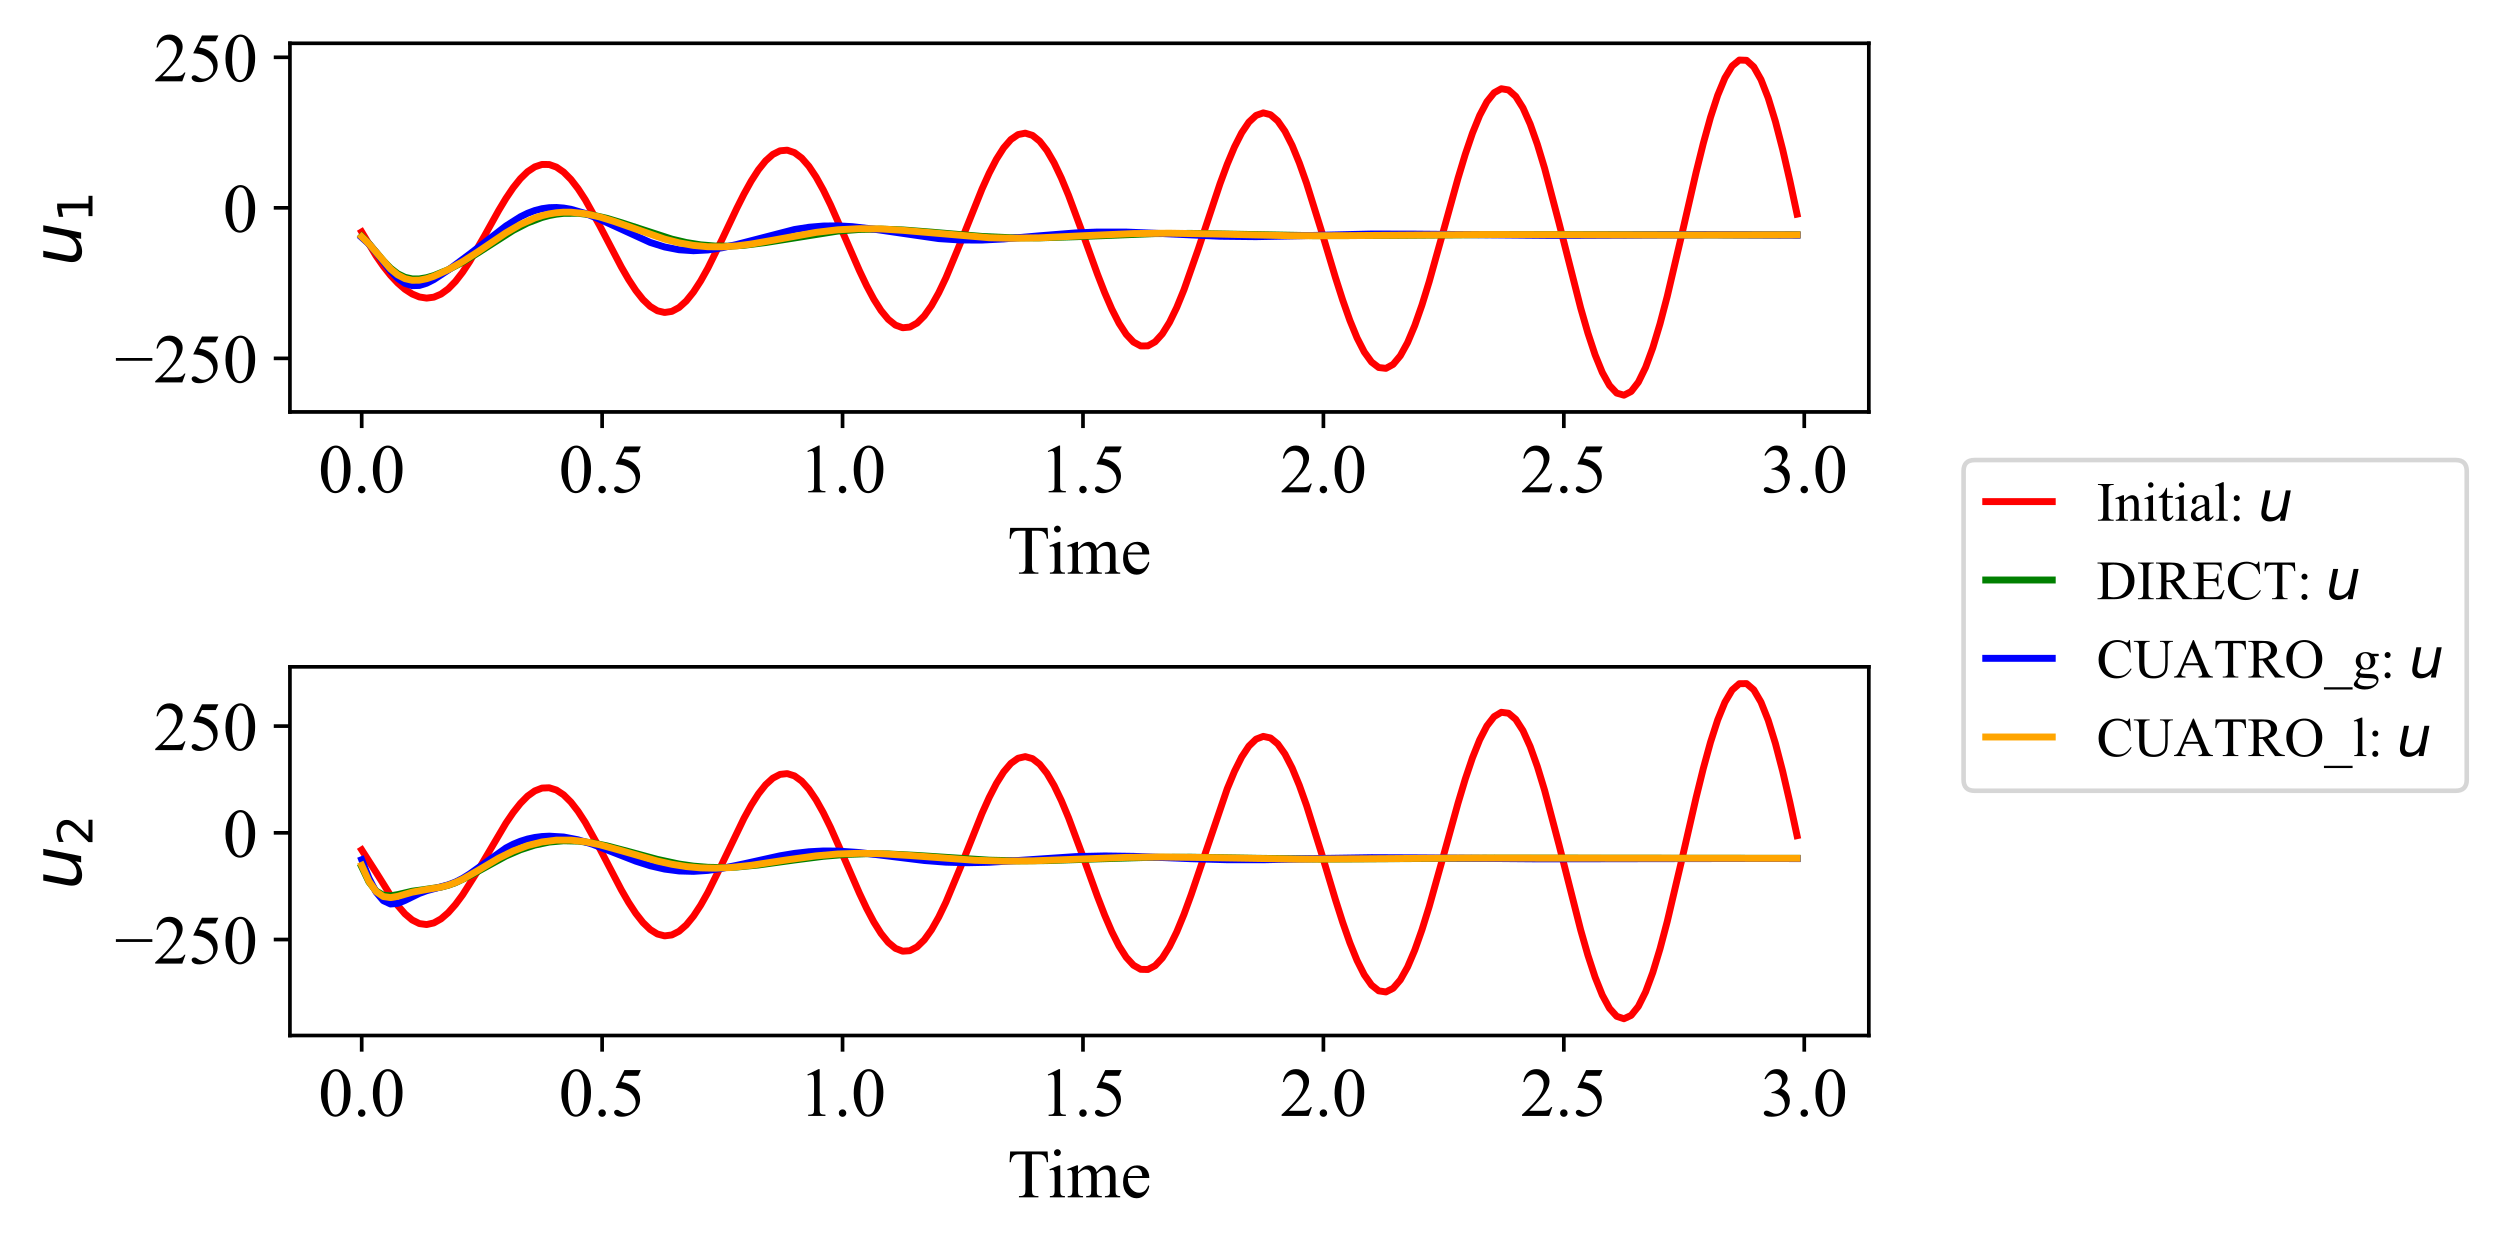 <?xml version="1.0" encoding="utf-8" standalone="no"?>
<!DOCTYPE svg PUBLIC "-//W3C//DTD SVG 1.1//EN"
  "http://www.w3.org/Graphics/SVG/1.1/DTD/svg11.dtd">
<!-- Created with matplotlib (https://matplotlib.org/) -->
<svg height="269.679pt" version="1.1" viewBox="0 0 541.363 269.679" width="541.363pt" xmlns="http://www.w3.org/2000/svg" xmlns:xlink="http://www.w3.org/1999/xlink">
 <defs>
  <style type="text/css">*{stroke-linecap:butt;stroke-linejoin:round;}</style>
 </defs>
 <g id="figure_1">
  <g id="patch_1">
   <path d="M 0 269.679 
L 541.363 269.679 
L 541.363 0 
L 0 0 
z
" style="fill:#ffffff;"/>
  </g>
  <g id="axes_1">
   <g id="patch_2">
    <path d="M 62.783 89.202 
L 404.683 89.202 
L 404.683 9.374 
L 62.783 9.374 
z
" style="fill:#ffffff;"/>
   </g>
   <g id="matplotlib.axis_1">
    <g id="xtick_1">
     <g id="line2d_1">
      <defs>
       <path d="M 0 0 
L 0 3.5 
" id="m865a94d855" style="stroke:#000000;stroke-width:0.8;"/>
      </defs>
      <g>
       <use style="stroke:#000000;stroke-width:0.8;" x="78.324" xlink:href="#m865a94d855" y="89.202"/>
      </g>
     </g>
     <g id="text_1">
      <!-- 0.0 -->
      <g transform="translate(68.949 106.618)scale(0.15 -0.15)">
       <defs>
        <path d="M 3.609 32.719 
Q 3.609 44.047 7.031 52.219 
Q 10.453 60.406 16.109 64.406 
Q 20.516 67.578 25.203 67.578 
Q 32.812 67.578 38.875 59.812 
Q 46.438 50.203 46.438 33.734 
Q 46.438 22.219 43.109 14.156 
Q 39.797 6.109 34.641 2.469 
Q 29.5 -1.172 24.703 -1.172 
Q 15.234 -1.172 8.938 10.016 
Q 3.609 19.438 3.609 32.719 
z
M 13.188 31.5 
Q 13.188 17.828 16.547 9.188 
Q 19.344 1.906 24.859 1.906 
Q 27.484 1.906 30.312 4.266 
Q 33.156 6.641 34.625 12.203 
Q 36.859 20.609 36.859 35.891 
Q 36.859 47.219 34.516 54.781 
Q 32.766 60.406 29.984 62.75 
Q 27.984 64.359 25.141 64.359 
Q 21.828 64.359 19.234 61.375 
Q 15.719 57.328 14.453 48.625 
Q 13.188 39.938 13.188 31.5 
z
" id="TimesNewRomanPSMT-48"/>
        <path d="M 12.5 9.469 
Q 14.797 9.469 16.359 7.875 
Q 17.922 6.297 17.922 4.047 
Q 17.922 1.812 16.328 0.219 
Q 14.75 -1.375 12.5 -1.375 
Q 10.25 -1.375 8.656 0.219 
Q 7.078 1.812 7.078 4.047 
Q 7.078 6.344 8.656 7.906 
Q 10.25 9.469 12.5 9.469 
z
" id="TimesNewRomanPSMT-46"/>
       </defs>
       <use xlink:href="#TimesNewRomanPSMT-48"/>
       <use x="50" xlink:href="#TimesNewRomanPSMT-46"/>
       <use x="75" xlink:href="#TimesNewRomanPSMT-48"/>
      </g>
     </g>
    </g>
    <g id="xtick_2">
     <g id="line2d_2">
      <g>
       <use style="stroke:#000000;stroke-width:0.8;" x="130.387" xlink:href="#m865a94d855" y="89.202"/>
      </g>
     </g>
     <g id="text_2">
      <!-- 0.5 -->
      <g transform="translate(121.012 106.618)scale(0.15 -0.15)">
       <defs>
        <path d="M 43.406 66.219 
L 39.594 57.906 
L 19.672 57.906 
L 15.328 49.031 
Q 28.266 47.125 35.844 39.406 
Q 42.328 32.766 42.328 23.781 
Q 42.328 18.562 40.203 14.109 
Q 38.094 9.672 34.859 6.547 
Q 31.641 3.422 27.688 1.516 
Q 22.078 -1.172 16.156 -1.172 
Q 10.203 -1.172 7.484 0.844 
Q 4.781 2.875 4.781 5.328 
Q 4.781 6.688 5.906 7.734 
Q 7.031 8.797 8.734 8.797 
Q 10.016 8.797 10.969 8.406 
Q 11.922 8.016 14.203 6.391 
Q 17.875 3.859 21.625 3.859 
Q 27.344 3.859 31.656 8.172 
Q 35.984 12.5 35.984 18.703 
Q 35.984 24.703 32.125 29.906 
Q 28.266 35.109 21.484 37.938 
Q 16.156 40.141 6.984 40.484 
L 19.672 66.219 
z
" id="TimesNewRomanPSMT-53"/>
       </defs>
       <use xlink:href="#TimesNewRomanPSMT-48"/>
       <use x="50" xlink:href="#TimesNewRomanPSMT-46"/>
       <use x="75" xlink:href="#TimesNewRomanPSMT-53"/>
      </g>
     </g>
    </g>
    <g id="xtick_3">
     <g id="line2d_3">
      <g>
       <use style="stroke:#000000;stroke-width:0.8;" x="182.45" xlink:href="#m865a94d855" y="89.202"/>
      </g>
     </g>
     <g id="text_3">
      <!-- 1.0 -->
      <g transform="translate(173.075 106.618)scale(0.15 -0.15)">
       <defs>
        <path d="M 11.719 59.719 
L 27.828 67.578 
L 29.438 67.578 
L 29.438 11.672 
Q 29.438 6.109 29.906 4.734 
Q 30.375 3.375 31.828 2.641 
Q 33.297 1.906 37.797 1.812 
L 37.797 0 
L 12.891 0 
L 12.891 1.812 
Q 17.578 1.906 18.938 2.609 
Q 20.312 3.328 20.844 4.516 
Q 21.391 5.719 21.391 11.672 
L 21.391 47.406 
Q 21.391 54.641 20.906 56.688 
Q 20.562 58.25 19.656 58.984 
Q 18.75 59.719 17.484 59.719 
Q 15.672 59.719 12.453 58.203 
z
" id="TimesNewRomanPSMT-49"/>
       </defs>
       <use xlink:href="#TimesNewRomanPSMT-49"/>
       <use x="50" xlink:href="#TimesNewRomanPSMT-46"/>
       <use x="75" xlink:href="#TimesNewRomanPSMT-48"/>
      </g>
     </g>
    </g>
    <g id="xtick_4">
     <g id="line2d_4">
      <g>
       <use style="stroke:#000000;stroke-width:0.8;" x="234.514" xlink:href="#m865a94d855" y="89.202"/>
      </g>
     </g>
     <g id="text_4">
      <!-- 1.5 -->
      <g transform="translate(225.139 106.618)scale(0.15 -0.15)">
       <use xlink:href="#TimesNewRomanPSMT-49"/>
       <use x="50" xlink:href="#TimesNewRomanPSMT-46"/>
       <use x="75" xlink:href="#TimesNewRomanPSMT-53"/>
      </g>
     </g>
    </g>
    <g id="xtick_5">
     <g id="line2d_5">
      <g>
       <use style="stroke:#000000;stroke-width:0.8;" x="286.577" xlink:href="#m865a94d855" y="89.202"/>
      </g>
     </g>
     <g id="text_5">
      <!-- 2.0 -->
      <g transform="translate(277.202 106.618)scale(0.15 -0.15)">
       <defs>
        <path d="M 45.844 12.75 
L 41.219 0 
L 2.156 0 
L 2.156 1.812 
Q 19.391 17.531 26.422 27.484 
Q 33.453 37.453 33.453 45.703 
Q 33.453 52 29.594 56.047 
Q 25.734 60.109 20.359 60.109 
Q 15.484 60.109 11.594 57.25 
Q 7.719 54.391 5.859 48.875 
L 4.047 48.875 
Q 5.281 57.906 10.328 62.734 
Q 15.375 67.578 22.953 67.578 
Q 31 67.578 36.391 62.406 
Q 41.797 57.234 41.797 50.203 
Q 41.797 45.172 39.453 40.141 
Q 35.844 32.234 27.734 23.391 
Q 15.578 10.109 12.547 7.375 
L 29.828 7.375 
Q 35.109 7.375 37.234 7.766 
Q 39.359 8.156 41.062 9.344 
Q 42.781 10.547 44.047 12.75 
z
" id="TimesNewRomanPSMT-50"/>
       </defs>
       <use xlink:href="#TimesNewRomanPSMT-50"/>
       <use x="50" xlink:href="#TimesNewRomanPSMT-46"/>
       <use x="75" xlink:href="#TimesNewRomanPSMT-48"/>
      </g>
     </g>
    </g>
    <g id="xtick_6">
     <g id="line2d_6">
      <g>
       <use style="stroke:#000000;stroke-width:0.8;" x="338.64" xlink:href="#m865a94d855" y="89.202"/>
      </g>
     </g>
     <g id="text_6">
      <!-- 2.5 -->
      <g transform="translate(329.265 106.618)scale(0.15 -0.15)">
       <use xlink:href="#TimesNewRomanPSMT-50"/>
       <use x="50" xlink:href="#TimesNewRomanPSMT-46"/>
       <use x="75" xlink:href="#TimesNewRomanPSMT-53"/>
      </g>
     </g>
    </g>
    <g id="xtick_7">
     <g id="line2d_7">
      <g>
       <use style="stroke:#000000;stroke-width:0.8;" x="390.704" xlink:href="#m865a94d855" y="89.202"/>
      </g>
     </g>
     <g id="text_7">
      <!-- 3.0 -->
      <g transform="translate(381.329 106.618)scale(0.15 -0.15)">
       <defs>
        <path d="M 5.078 53.609 
Q 7.906 60.297 12.219 63.938 
Q 16.547 67.578 23 67.578 
Q 30.953 67.578 35.203 62.406 
Q 38.422 58.547 38.422 54.156 
Q 38.422 46.922 29.344 39.203 
Q 35.453 36.812 38.578 32.375 
Q 41.703 27.938 41.703 21.922 
Q 41.703 13.328 36.234 7.031 
Q 29.109 -1.172 15.578 -1.172 
Q 8.891 -1.172 6.469 0.484 
Q 4.047 2.156 4.047 4.047 
Q 4.047 5.469 5.188 6.547 
Q 6.344 7.625 7.953 7.625 
Q 9.188 7.625 10.453 7.234 
Q 11.281 6.984 14.203 5.438 
Q 17.141 3.906 18.266 3.609 
Q 20.062 3.078 22.125 3.078 
Q 27.094 3.078 30.781 6.938 
Q 34.469 10.797 34.469 16.062 
Q 34.469 19.922 32.766 23.578 
Q 31.5 26.312 29.984 27.734 
Q 27.875 29.688 24.219 31.266 
Q 20.562 32.859 16.75 32.859 
L 15.188 32.859 
L 15.188 34.328 
Q 19.047 34.812 22.922 37.109 
Q 26.812 39.406 28.562 42.625 
Q 30.328 45.844 30.328 49.703 
Q 30.328 54.734 27.172 57.828 
Q 24.031 60.938 19.344 60.938 
Q 11.766 60.938 6.688 52.828 
z
" id="TimesNewRomanPSMT-51"/>
       </defs>
       <use xlink:href="#TimesNewRomanPSMT-51"/>
       <use x="50" xlink:href="#TimesNewRomanPSMT-46"/>
       <use x="75" xlink:href="#TimesNewRomanPSMT-48"/>
      </g>
     </g>
    </g>
    <g id="text_8">
     <!-- Time -->
     <g transform="translate(218.168 124.242)scale(0.15 -0.15)">
      <defs>
       <path d="M 57.859 66.219 
L 58.594 50.688 
L 56.734 50.688 
Q 56.203 54.781 55.281 56.547 
Q 53.766 59.375 51.25 60.719 
Q 48.734 62.062 44.625 62.062 
L 35.297 62.062 
L 35.297 11.469 
Q 35.297 5.375 36.625 3.859 
Q 38.484 1.812 42.328 1.812 
L 44.625 1.812 
L 44.625 0 
L 16.547 0 
L 16.547 1.812 
L 18.891 1.812 
Q 23.094 1.812 24.859 4.344 
Q 25.922 5.906 25.922 11.469 
L 25.922 62.062 
L 17.969 62.062 
Q 13.328 62.062 11.375 61.375 
Q 8.844 60.453 7.031 57.812 
Q 5.219 55.172 4.891 50.688 
L 3.031 50.688 
L 3.812 66.219 
z
" id="TimesNewRomanPSMT-84"/>
       <path d="M 14.5 69.438 
Q 16.547 69.438 17.984 67.984 
Q 19.438 66.547 19.438 64.5 
Q 19.438 62.453 17.984 60.984 
Q 16.547 59.516 14.5 59.516 
Q 12.453 59.516 10.984 60.984 
Q 9.516 62.453 9.516 64.5 
Q 9.516 66.547 10.953 67.984 
Q 12.406 69.438 14.5 69.438 
z
M 18.562 46.047 
L 18.562 10.109 
Q 18.562 5.906 19.172 4.516 
Q 19.781 3.125 20.969 2.438 
Q 22.172 1.766 25.344 1.766 
L 25.344 0 
L 3.609 0 
L 3.609 1.766 
Q 6.891 1.766 8 2.391 
Q 9.125 3.031 9.781 4.484 
Q 10.453 5.953 10.453 10.109 
L 10.453 27.344 
Q 10.453 34.625 10.016 36.766 
Q 9.672 38.328 8.938 38.938 
Q 8.203 39.547 6.938 39.547 
Q 5.562 39.547 3.609 38.812 
L 2.938 40.578 
L 16.406 46.047 
z
" id="TimesNewRomanPSMT-105"/>
       <path d="M 16.406 36.531 
Q 21.297 41.406 22.172 42.141 
Q 24.359 44 26.891 45.016 
Q 29.438 46.047 31.938 46.047 
Q 36.141 46.047 39.156 43.594 
Q 42.188 41.156 43.219 36.531 
Q 48.25 42.391 51.703 44.219 
Q 55.172 46.047 58.844 46.047 
Q 62.406 46.047 65.156 44.219 
Q 67.922 42.391 69.531 38.234 
Q 70.609 35.406 70.609 29.344 
L 70.609 10.109 
Q 70.609 5.906 71.234 4.344 
Q 71.734 3.266 73.047 2.516 
Q 74.359 1.766 77.344 1.766 
L 77.344 0 
L 55.281 0 
L 55.281 1.766 
L 56.203 1.766 
Q 59.078 1.766 60.688 2.875 
Q 61.812 3.656 62.312 5.375 
Q 62.5 6.203 62.5 10.109 
L 62.5 29.344 
Q 62.5 34.812 61.188 37.062 
Q 59.281 40.188 55.078 40.188 
Q 52.484 40.188 49.875 38.891 
Q 47.266 37.594 43.562 34.078 
L 43.453 33.547 
L 43.562 31.453 
L 43.562 10.109 
Q 43.562 5.516 44.062 4.391 
Q 44.578 3.266 45.984 2.516 
Q 47.406 1.766 50.828 1.766 
L 50.828 0 
L 28.219 0 
L 28.219 1.766 
Q 31.938 1.766 33.328 2.641 
Q 34.719 3.516 35.25 5.281 
Q 35.5 6.109 35.5 10.109 
L 35.5 29.344 
Q 35.5 34.812 33.891 37.203 
Q 31.734 40.328 27.875 40.328 
Q 25.25 40.328 22.656 38.922 
Q 18.609 36.766 16.406 34.078 
L 16.406 10.109 
Q 16.406 5.719 17.016 4.391 
Q 17.625 3.078 18.812 2.422 
Q 20.016 1.766 23.688 1.766 
L 23.688 0 
L 1.562 0 
L 1.562 1.766 
Q 4.641 1.766 5.859 2.422 
Q 7.078 3.078 7.703 4.516 
Q 8.344 5.953 8.344 10.109 
L 8.344 27.203 
Q 8.344 34.578 7.906 36.719 
Q 7.562 38.328 6.828 38.938 
Q 6.109 39.547 4.828 39.547 
Q 3.469 39.547 1.562 38.812 
L 0.828 40.578 
L 14.312 46.047 
L 16.406 46.047 
z
" id="TimesNewRomanPSMT-109"/>
       <path d="M 10.641 27.875 
Q 10.594 17.922 15.484 12.25 
Q 20.359 6.594 26.953 6.594 
Q 31.344 6.594 34.594 9 
Q 37.844 11.422 40.047 17.281 
L 41.547 16.312 
Q 40.531 9.625 35.594 4.125 
Q 30.672 -1.375 23.25 -1.375 
Q 15.188 -1.375 9.453 4.906 
Q 3.719 11.188 3.719 21.781 
Q 3.719 33.25 9.594 39.672 
Q 15.484 46.094 24.359 46.094 
Q 31.891 46.094 36.719 41.141 
Q 41.547 36.188 41.547 27.875 
z
M 10.641 30.719 
L 31.344 30.719 
Q 31.109 35.016 30.328 36.766 
Q 29.109 39.5 26.688 41.062 
Q 24.266 42.625 21.625 42.625 
Q 17.578 42.625 14.375 39.469 
Q 11.188 36.328 10.641 30.719 
z
" id="TimesNewRomanPSMT-101"/>
      </defs>
      <use xlink:href="#TimesNewRomanPSMT-84"/>
      <use x="57.584" xlink:href="#TimesNewRomanPSMT-105"/>
      <use x="85.367" xlink:href="#TimesNewRomanPSMT-109"/>
      <use x="163.15" xlink:href="#TimesNewRomanPSMT-101"/>
     </g>
    </g>
   </g>
   <g id="matplotlib.axis_2">
    <g id="ytick_1">
     <g id="line2d_8">
      <defs>
       <path d="M 0 0 
L -3.5 0 
" id="ma3232da63f" style="stroke:#000000;stroke-width:0.8;"/>
      </defs>
      <g>
       <use style="stroke:#000000;stroke-width:0.8;" x="62.783" xlink:href="#ma3232da63f" y="77.603"/>
      </g>
     </g>
     <g id="text_9">
      <!-- −250 -->
      <g transform="translate(24.824 82.811)scale(0.15 -0.15)">
       <defs>
        <path d="M 54.438 31.25 
L 1.812 31.25 
L 1.812 35.25 
L 54.438 35.25 
z
" id="TimesNewRomanPSMT-8722"/>
       </defs>
       <use xlink:href="#TimesNewRomanPSMT-8722"/>
       <use x="56.396" xlink:href="#TimesNewRomanPSMT-50"/>
       <use x="106.396" xlink:href="#TimesNewRomanPSMT-53"/>
       <use x="156.396" xlink:href="#TimesNewRomanPSMT-48"/>
      </g>
     </g>
    </g>
    <g id="ytick_2">
     <g id="line2d_9">
      <g>
       <use style="stroke:#000000;stroke-width:0.8;" x="62.783" xlink:href="#ma3232da63f" y="45.005"/>
      </g>
     </g>
     <g id="text_10">
      <!-- 0 -->
      <g transform="translate(48.283 50.213)scale(0.15 -0.15)">
       <use xlink:href="#TimesNewRomanPSMT-48"/>
      </g>
     </g>
    </g>
    <g id="ytick_3">
     <g id="line2d_10">
      <g>
       <use style="stroke:#000000;stroke-width:0.8;" x="62.783" xlink:href="#ma3232da63f" y="12.408"/>
      </g>
     </g>
     <g id="text_11">
      <!-- 250 -->
      <g transform="translate(33.283 17.616)scale(0.15 -0.15)">
       <use xlink:href="#TimesNewRomanPSMT-50"/>
       <use x="50" xlink:href="#TimesNewRomanPSMT-53"/>
       <use x="100" xlink:href="#TimesNewRomanPSMT-48"/>
      </g>
     </g>
    </g>
    <g id="text_12">
     <!-- $u_1$ -->
     <g transform="translate(17.616 57.613)rotate(-90)scale(0.15 -0.15)">
      <defs>
       <path d="M 6.688 21.688 
L 13.094 54.688 
L 22.125 54.688 
L 15.719 22.016 
Q 15.234 19.625 15.016 17.922 
Q 14.797 16.219 14.797 15.094 
Q 14.797 10.938 17.328 8.656 
Q 19.875 6.391 24.516 6.391 
Q 31.734 6.391 37 11.266 
Q 42.281 16.156 43.891 24.422 
L 49.906 54.688 
L 58.891 54.688 
L 48.297 0 
L 39.312 0 
L 41.109 8.594 
Q 37.312 3.812 32.062 1.188 
Q 26.812 -1.422 20.906 -1.422 
Q 13.719 -1.422 9.719 2.516 
Q 5.719 6.453 5.719 13.484 
Q 5.719 14.938 5.953 17.141 
Q 6.203 19.344 6.688 21.688 
z
" id="DejaVuSans-Oblique-117"/>
       <path d="M 12.406 8.297 
L 28.516 8.297 
L 28.516 63.922 
L 10.984 60.406 
L 10.984 69.391 
L 28.422 72.906 
L 38.281 72.906 
L 38.281 8.297 
L 54.391 8.297 
L 54.391 0 
L 12.406 0 
z
" id="DejaVuSans-49"/>
      </defs>
      <use transform="translate(0 0.312)" xlink:href="#DejaVuSans-Oblique-117"/>
      <use transform="translate(63.379 -16.094)scale(0.7)" xlink:href="#DejaVuSans-49"/>
     </g>
    </g>
   </g>
   <g id="line2d_11">
    <path clip-path="url(#p2e24555d85)" d="M 78.324 50.221 
L 81.448 55.41 
L 83.009 57.656 
L 84.571 59.622 
L 86.133 61.29 
L 87.695 62.645 
L 89.257 63.661 
L 90.819 64.309 
L 92.381 64.551 
L 93.943 64.351 
L 95.505 63.685 
L 97.067 62.544 
L 98.628 60.945 
L 100.19 58.928 
L 101.752 56.562 
L 104.876 51.146 
L 108 45.549 
L 109.562 42.96 
L 111.124 40.647 
L 112.686 38.694 
L 114.247 37.171 
L 115.809 36.131 
L 117.371 35.61 
L 118.933 35.627 
L 120.495 36.185 
L 122.057 37.267 
L 123.619 38.842 
L 125.181 40.862 
L 126.743 43.261 
L 129.866 48.871 
L 134.552 57.82 
L 136.114 60.515 
L 137.676 62.894 
L 139.238 64.867 
L 140.8 66.356 
L 142.362 67.302 
L 143.924 67.666 
L 145.485 67.428 
L 147.047 66.591 
L 148.609 65.18 
L 150.171 63.24 
L 151.733 60.834 
L 153.295 58.045 
L 156.419 51.711 
L 159.543 45.118 
L 161.104 42.018 
L 162.666 39.202 
L 164.228 36.775 
L 165.79 34.827 
L 167.352 33.434 
L 168.914 32.653 
L 170.476 32.519 
L 172.038 33.044 
L 173.6 34.215 
L 175.162 35.999 
L 176.723 38.338 
L 178.285 41.153 
L 179.847 44.349 
L 182.971 51.428 
L 186.095 58.583 
L 187.657 61.867 
L 189.219 64.792 
L 190.781 67.248 
L 192.342 69.142 
L 193.904 70.401 
L 195.466 70.971 
L 197.028 70.824 
L 198.59 69.959 
L 200.152 68.398 
L 201.714 66.189 
L 203.276 63.405 
L 204.838 60.14 
L 207.961 52.628 
L 212.647 40.931 
L 214.209 37.479 
L 215.771 34.471 
L 217.333 32.02 
L 218.895 30.219 
L 220.457 29.142 
L 222.019 28.834 
L 223.58 29.315 
L 225.142 30.577 
L 226.704 32.582 
L 228.266 35.267 
L 229.828 38.543 
L 231.39 42.299 
L 234.514 50.715 
L 237.638 59.34 
L 239.199 63.343 
L 240.761 66.942 
L 242.323 70.003 
L 243.885 72.409 
L 245.447 74.068 
L 247.009 74.91 
L 248.571 74.898 
L 250.133 74.021 
L 251.695 72.302 
L 253.257 69.794 
L 254.818 66.578 
L 256.38 62.761 
L 259.504 53.869 
L 264.19 39.778 
L 265.752 35.556 
L 267.314 31.837 
L 268.876 28.762 
L 270.437 26.449 
L 271.999 24.988 
L 273.561 24.442 
L 275.123 24.84 
L 276.685 26.179 
L 278.247 28.421 
L 279.809 31.495 
L 281.371 35.299 
L 282.933 39.706 
L 286.056 49.699 
L 289.18 60.082 
L 290.742 64.954 
L 292.304 69.374 
L 293.866 73.177 
L 295.428 76.22 
L 296.99 78.385 
L 298.552 79.585 
L 300.114 79.765 
L 301.675 78.908 
L 303.237 77.033 
L 304.799 74.197 
L 306.361 70.492 
L 307.923 66.039 
L 309.485 60.993 
L 312.609 49.833 
L 315.733 38.576 
L 317.294 33.418 
L 318.856 28.832 
L 320.418 24.987 
L 321.98 22.031 
L 323.542 20.08 
L 325.104 19.215 
L 326.666 19.478 
L 328.228 20.874 
L 329.79 23.363 
L 331.352 26.87 
L 332.913 31.278 
L 334.475 36.439 
L 337.599 48.289 
L 342.285 66.693 
L 343.847 72.111 
L 345.409 76.825 
L 346.971 80.658 
L 348.532 83.462 
L 350.094 85.124 
L 351.656 85.574 
L 353.218 84.78 
L 354.78 82.758 
L 356.342 79.567 
L 357.904 75.31 
L 359.466 70.126 
L 361.028 64.194 
L 364.151 50.922 
L 367.275 37.35 
L 368.837 31.061 
L 370.399 25.416 
L 371.961 20.624 
L 373.523 16.866 
L 375.085 14.291 
L 376.647 13.002 
L 378.209 13.062 
L 379.771 14.481 
L 381.332 17.225 
L 382.894 21.209 
L 384.456 26.304 
L 386.018 32.338 
L 387.58 39.106 
L 389.142 46.37 
L 389.142 46.37 
" style="fill:none;stroke:#ff0000;stroke-linecap:square;stroke-width:1.5;"/>
   </g>
   <g id="line2d_12">
    <path clip-path="url(#p2e24555d85)" d="M 78.324 51.187 
L 79.886 52.744 
L 83.009 56.472 
L 84.571 58.08 
L 86.133 59.288 
L 87.695 60.05 
L 89.257 60.394 
L 90.819 60.394 
L 92.381 60.132 
L 93.943 59.681 
L 97.067 58.404 
L 100.19 56.775 
L 103.314 54.879 
L 111.124 49.89 
L 114.247 48.28 
L 117.371 47.093 
L 118.933 46.675 
L 120.495 46.378 
L 122.057 46.199 
L 125.181 46.18 
L 128.305 46.567 
L 131.428 47.279 
L 134.552 48.217 
L 145.485 51.779 
L 148.609 52.513 
L 151.733 53.019 
L 154.857 53.281 
L 157.981 53.304 
L 161.104 53.114 
L 165.79 52.525 
L 181.409 50.043 
L 186.095 49.688 
L 190.781 49.614 
L 195.466 49.788 
L 201.714 50.272 
L 212.647 51.198 
L 218.895 51.481 
L 225.142 51.508 
L 232.952 51.262 
L 250.133 50.586 
L 257.942 50.543 
L 268.876 50.742 
L 284.495 51.033 
L 296.99 50.998 
L 325.104 50.788 
L 378.209 50.859 
L 389.142 50.849 
L 389.142 50.849 
" style="fill:none;stroke:#008000;stroke-linecap:square;stroke-width:1.5;"/>
   </g>
   <g id="line2d_13">
    <path clip-path="url(#p2e24555d85)" d="M 78.324 51.426 
L 79.886 52.821 
L 81.448 54.676 
L 84.571 58.693 
L 86.133 60.291 
L 87.695 61.364 
L 89.257 61.858 
L 90.819 61.813 
L 92.381 61.333 
L 93.943 60.543 
L 97.067 58.476 
L 101.752 54.987 
L 109.562 48.934 
L 112.686 46.947 
L 114.247 46.18 
L 115.809 45.591 
L 117.371 45.189 
L 118.933 44.971 
L 120.495 44.929 
L 122.057 45.05 
L 123.619 45.317 
L 126.743 46.219 
L 129.866 47.487 
L 140.8 52.497 
L 143.924 53.479 
L 147.047 54.085 
L 150.171 54.294 
L 153.295 54.129 
L 156.419 53.648 
L 159.543 52.935 
L 172.038 49.699 
L 175.162 49.211 
L 178.285 48.947 
L 181.409 48.909 
L 184.533 49.077 
L 189.219 49.624 
L 203.276 51.67 
L 207.961 51.973 
L 212.647 51.984 
L 217.333 51.746 
L 225.142 51.056 
L 232.952 50.435 
L 237.638 50.246 
L 243.885 50.254 
L 251.695 50.575 
L 264.19 51.162 
L 271.999 51.249 
L 281.371 51.057 
L 296.99 50.67 
L 306.361 50.689 
L 336.037 50.981 
L 370.399 50.831 
L 389.142 50.914 
L 389.142 50.914 
" style="fill:none;stroke:#0000ff;stroke-linecap:square;stroke-width:1.5;"/>
   </g>
   <g id="line2d_14">
    <path clip-path="url(#p2e24555d85)" d="M 78.324 51.262 
L 79.886 52.782 
L 84.571 58.248 
L 86.133 59.528 
L 87.695 60.337 
L 89.257 60.694 
L 90.819 60.669 
L 92.381 60.352 
L 93.943 59.829 
L 97.067 58.399 
L 100.19 56.641 
L 103.314 54.637 
L 109.562 50.413 
L 112.686 48.595 
L 115.809 47.203 
L 117.371 46.694 
L 118.933 46.316 
L 120.495 46.068 
L 122.057 45.946 
L 123.619 45.946 
L 126.743 46.278 
L 129.866 46.981 
L 132.99 47.951 
L 143.924 51.78 
L 147.047 52.584 
L 150.171 53.141 
L 153.295 53.429 
L 156.419 53.454 
L 159.543 53.244 
L 162.666 52.846 
L 167.352 52.023 
L 176.723 50.317 
L 181.409 49.761 
L 186.095 49.516 
L 190.781 49.575 
L 195.466 49.876 
L 214.209 51.48 
L 218.895 51.591 
L 225.142 51.499 
L 234.514 51.052 
L 245.447 50.578 
L 253.257 50.496 
L 262.628 50.662 
L 279.809 51.052 
L 290.742 51.036 
L 321.98 50.781 
L 362.59 50.891 
L 389.142 50.852 
L 389.142 50.852 
" style="fill:none;stroke:#ffa500;stroke-linecap:square;stroke-width:1.5;"/>
   </g>
   <g id="patch_3">
    <path d="M 62.783 89.202 
L 62.783 9.374 
" style="fill:none;stroke:#000000;stroke-linecap:square;stroke-linejoin:miter;stroke-width:0.8;"/>
   </g>
   <g id="patch_4">
    <path d="M 404.683 89.202 
L 404.683 9.374 
" style="fill:none;stroke:#000000;stroke-linecap:square;stroke-linejoin:miter;stroke-width:0.8;"/>
   </g>
   <g id="patch_5">
    <path d="M 62.783 89.202 
L 404.683 89.202 
" style="fill:none;stroke:#000000;stroke-linecap:square;stroke-linejoin:miter;stroke-width:0.8;"/>
   </g>
   <g id="patch_6">
    <path d="M 62.783 9.374 
L 404.683 9.374 
" style="fill:none;stroke:#000000;stroke-linecap:square;stroke-linejoin:miter;stroke-width:0.8;"/>
   </g>
  </g>
  <g id="axes_2">
   <g id="patch_7">
    <path d="M 62.783 224.23 
L 404.683 224.23 
L 404.683 144.402 
L 62.783 144.402 
z
" style="fill:#ffffff;"/>
   </g>
   <g id="matplotlib.axis_3">
    <g id="xtick_8">
     <g id="line2d_15">
      <g>
       <use style="stroke:#000000;stroke-width:0.8;" x="78.324" xlink:href="#m865a94d855" y="224.23"/>
      </g>
     </g>
     <g id="text_13">
      <!-- 0.0 -->
      <g transform="translate(68.949 241.646)scale(0.15 -0.15)">
       <use xlink:href="#TimesNewRomanPSMT-48"/>
       <use x="50" xlink:href="#TimesNewRomanPSMT-46"/>
       <use x="75" xlink:href="#TimesNewRomanPSMT-48"/>
      </g>
     </g>
    </g>
    <g id="xtick_9">
     <g id="line2d_16">
      <g>
       <use style="stroke:#000000;stroke-width:0.8;" x="130.387" xlink:href="#m865a94d855" y="224.23"/>
      </g>
     </g>
     <g id="text_14">
      <!-- 0.5 -->
      <g transform="translate(121.012 241.646)scale(0.15 -0.15)">
       <use xlink:href="#TimesNewRomanPSMT-48"/>
       <use x="50" xlink:href="#TimesNewRomanPSMT-46"/>
       <use x="75" xlink:href="#TimesNewRomanPSMT-53"/>
      </g>
     </g>
    </g>
    <g id="xtick_10">
     <g id="line2d_17">
      <g>
       <use style="stroke:#000000;stroke-width:0.8;" x="182.45" xlink:href="#m865a94d855" y="224.23"/>
      </g>
     </g>
     <g id="text_15">
      <!-- 1.0 -->
      <g transform="translate(173.075 241.646)scale(0.15 -0.15)">
       <use xlink:href="#TimesNewRomanPSMT-49"/>
       <use x="50" xlink:href="#TimesNewRomanPSMT-46"/>
       <use x="75" xlink:href="#TimesNewRomanPSMT-48"/>
      </g>
     </g>
    </g>
    <g id="xtick_11">
     <g id="line2d_18">
      <g>
       <use style="stroke:#000000;stroke-width:0.8;" x="234.514" xlink:href="#m865a94d855" y="224.23"/>
      </g>
     </g>
     <g id="text_16">
      <!-- 1.5 -->
      <g transform="translate(225.139 241.646)scale(0.15 -0.15)">
       <use xlink:href="#TimesNewRomanPSMT-49"/>
       <use x="50" xlink:href="#TimesNewRomanPSMT-46"/>
       <use x="75" xlink:href="#TimesNewRomanPSMT-53"/>
      </g>
     </g>
    </g>
    <g id="xtick_12">
     <g id="line2d_19">
      <g>
       <use style="stroke:#000000;stroke-width:0.8;" x="286.577" xlink:href="#m865a94d855" y="224.23"/>
      </g>
     </g>
     <g id="text_17">
      <!-- 2.0 -->
      <g transform="translate(277.202 241.646)scale(0.15 -0.15)">
       <use xlink:href="#TimesNewRomanPSMT-50"/>
       <use x="50" xlink:href="#TimesNewRomanPSMT-46"/>
       <use x="75" xlink:href="#TimesNewRomanPSMT-48"/>
      </g>
     </g>
    </g>
    <g id="xtick_13">
     <g id="line2d_20">
      <g>
       <use style="stroke:#000000;stroke-width:0.8;" x="338.64" xlink:href="#m865a94d855" y="224.23"/>
      </g>
     </g>
     <g id="text_18">
      <!-- 2.5 -->
      <g transform="translate(329.265 241.646)scale(0.15 -0.15)">
       <use xlink:href="#TimesNewRomanPSMT-50"/>
       <use x="50" xlink:href="#TimesNewRomanPSMT-46"/>
       <use x="75" xlink:href="#TimesNewRomanPSMT-53"/>
      </g>
     </g>
    </g>
    <g id="xtick_14">
     <g id="line2d_21">
      <g>
       <use style="stroke:#000000;stroke-width:0.8;" x="390.704" xlink:href="#m865a94d855" y="224.23"/>
      </g>
     </g>
     <g id="text_19">
      <!-- 3.0 -->
      <g transform="translate(381.329 241.646)scale(0.15 -0.15)">
       <use xlink:href="#TimesNewRomanPSMT-51"/>
       <use x="50" xlink:href="#TimesNewRomanPSMT-46"/>
       <use x="75" xlink:href="#TimesNewRomanPSMT-48"/>
      </g>
     </g>
    </g>
    <g id="text_20">
     <!-- Time -->
     <g transform="translate(218.168 259.27)scale(0.15 -0.15)">
      <use xlink:href="#TimesNewRomanPSMT-84"/>
      <use x="57.584" xlink:href="#TimesNewRomanPSMT-105"/>
      <use x="85.367" xlink:href="#TimesNewRomanPSMT-109"/>
      <use x="163.15" xlink:href="#TimesNewRomanPSMT-101"/>
     </g>
    </g>
   </g>
   <g id="matplotlib.axis_4">
    <g id="ytick_4">
     <g id="line2d_22">
      <g>
       <use style="stroke:#000000;stroke-width:0.8;" x="62.783" xlink:href="#ma3232da63f" y="203.45"/>
      </g>
     </g>
     <g id="text_21">
      <!-- −250 -->
      <g transform="translate(24.824 208.658)scale(0.15 -0.15)">
       <use xlink:href="#TimesNewRomanPSMT-8722"/>
       <use x="56.396" xlink:href="#TimesNewRomanPSMT-50"/>
       <use x="106.396" xlink:href="#TimesNewRomanPSMT-53"/>
       <use x="156.396" xlink:href="#TimesNewRomanPSMT-48"/>
      </g>
     </g>
    </g>
    <g id="ytick_5">
     <g id="line2d_23">
      <g>
       <use style="stroke:#000000;stroke-width:0.8;" x="62.783" xlink:href="#ma3232da63f" y="180.342"/>
      </g>
     </g>
     <g id="text_22">
      <!-- 0 -->
      <g transform="translate(48.283 185.55)scale(0.15 -0.15)">
       <use xlink:href="#TimesNewRomanPSMT-48"/>
      </g>
     </g>
    </g>
    <g id="ytick_6">
     <g id="line2d_24">
      <g>
       <use style="stroke:#000000;stroke-width:0.8;" x="62.783" xlink:href="#ma3232da63f" y="157.233"/>
      </g>
     </g>
     <g id="text_23">
      <!-- 250 -->
      <g transform="translate(33.283 162.441)scale(0.15 -0.15)">
       <use xlink:href="#TimesNewRomanPSMT-50"/>
       <use x="50" xlink:href="#TimesNewRomanPSMT-53"/>
       <use x="100" xlink:href="#TimesNewRomanPSMT-48"/>
      </g>
     </g>
    </g>
    <g id="text_24">
     <!-- $u_2$ -->
     <g transform="translate(17.616 192.641)rotate(-90)scale(0.15 -0.15)">
      <defs>
       <path d="M 19.188 8.297 
L 53.609 8.297 
L 53.609 0 
L 7.328 0 
L 7.328 8.297 
Q 12.938 14.109 22.625 23.891 
Q 32.328 33.688 34.812 36.531 
Q 39.547 41.844 41.422 45.531 
Q 43.312 49.219 43.312 52.781 
Q 43.312 58.594 39.234 62.25 
Q 35.156 65.922 28.609 65.922 
Q 23.969 65.922 18.812 64.312 
Q 13.672 62.703 7.812 59.422 
L 7.812 69.391 
Q 13.766 71.781 18.938 73 
Q 24.125 74.219 28.422 74.219 
Q 39.75 74.219 46.484 68.547 
Q 53.219 62.891 53.219 53.422 
Q 53.219 48.922 51.531 44.891 
Q 49.859 40.875 45.406 35.406 
Q 44.188 33.984 37.641 27.219 
Q 31.109 20.453 19.188 8.297 
z
" id="DejaVuSans-50"/>
      </defs>
      <use transform="translate(0 0.312)" xlink:href="#DejaVuSans-Oblique-117"/>
      <use transform="translate(63.379 -16.094)scale(0.7)" xlink:href="#DejaVuSans-50"/>
     </g>
    </g>
   </g>
   <g id="line2d_25">
    <path clip-path="url(#p813dee933f)" d="M 78.324 184.039 
L 81.448 188.911 
L 84.571 193.902 
L 86.133 196.089 
L 87.695 197.893 
L 89.257 199.216 
L 90.819 199.996 
L 92.381 200.208 
L 93.943 199.857 
L 95.505 198.979 
L 97.067 197.626 
L 98.628 195.861 
L 100.19 193.755 
L 103.314 188.814 
L 109.562 178.24 
L 111.124 175.949 
L 112.686 173.972 
L 114.247 172.387 
L 115.809 171.264 
L 117.371 170.653 
L 118.933 170.588 
L 120.495 171.081 
L 122.057 172.121 
L 123.619 173.676 
L 125.181 175.693 
L 126.743 178.101 
L 129.866 183.739 
L 134.552 192.707 
L 136.114 195.407 
L 137.676 197.793 
L 139.238 199.778 
L 140.8 201.287 
L 142.362 202.261 
L 143.924 202.659 
L 145.485 202.46 
L 147.047 201.664 
L 148.609 200.292 
L 150.171 198.386 
L 151.733 196.009 
L 153.295 193.24 
L 156.419 186.923 
L 161.104 177.201 
L 162.666 174.364 
L 164.228 171.91 
L 165.79 169.933 
L 167.352 168.508 
L 168.914 167.692 
L 170.476 167.522 
L 172.038 168.01 
L 173.6 169.146 
L 175.162 170.896 
L 176.723 173.205 
L 178.285 175.994 
L 179.847 179.171 
L 182.971 186.232 
L 186.095 193.401 
L 187.657 196.703 
L 189.219 199.652 
L 190.781 202.139 
L 192.342 204.068 
L 193.904 205.365 
L 195.466 205.976 
L 197.028 205.871 
L 198.59 205.046 
L 200.152 203.523 
L 201.714 201.35 
L 203.276 198.596 
L 204.838 195.355 
L 207.961 187.871 
L 212.647 176.155 
L 214.209 172.68 
L 215.771 169.643 
L 217.333 167.156 
L 218.895 165.316 
L 220.457 164.195 
L 222.019 163.842 
L 223.58 164.278 
L 225.142 165.495 
L 226.704 167.46 
L 228.266 170.108 
L 229.828 173.354 
L 231.39 177.086 
L 234.514 185.479 
L 237.638 194.117 
L 239.199 198.139 
L 240.761 201.766 
L 242.323 204.861 
L 243.885 207.309 
L 245.447 209.012 
L 247.009 209.903 
L 248.571 209.941 
L 250.133 209.113 
L 251.695 207.442 
L 253.257 204.976 
L 254.818 201.798 
L 256.38 198.012 
L 257.942 193.748 
L 265.752 170.799 
L 267.314 167.047 
L 268.876 163.931 
L 270.437 161.571 
L 271.999 160.059 
L 273.561 159.459 
L 275.123 159.803 
L 276.685 161.088 
L 278.247 163.28 
L 279.809 166.309 
L 281.371 170.075 
L 282.933 174.452 
L 286.056 184.414 
L 289.18 194.808 
L 290.742 199.702 
L 292.304 204.153 
L 293.866 207.996 
L 295.428 211.087 
L 296.99 213.306 
L 298.552 214.562 
L 300.114 214.802 
L 301.675 214.005 
L 303.237 212.187 
L 304.799 209.404 
L 306.361 205.745 
L 307.923 201.331 
L 309.485 196.313 
L 312.609 185.178 
L 315.733 173.899 
L 317.294 168.714 
L 318.856 164.089 
L 320.418 160.197 
L 321.98 157.186 
L 323.542 155.174 
L 325.104 154.244 
L 326.666 154.443 
L 328.228 155.774 
L 329.79 158.202 
L 331.352 161.654 
L 332.913 166.014 
L 334.475 171.137 
L 337.599 182.945 
L 342.285 201.382 
L 343.847 206.835 
L 345.409 211.595 
L 346.971 215.484 
L 348.532 218.35 
L 350.094 220.081 
L 351.656 220.602 
L 353.218 219.879 
L 354.78 217.927 
L 356.342 214.801 
L 357.904 210.6 
L 359.466 205.465 
L 361.028 199.569 
L 364.151 186.333 
L 367.275 172.74 
L 368.837 166.42 
L 370.399 160.731 
L 371.961 155.883 
L 373.523 152.062 
L 375.085 149.415 
L 376.647 148.05 
L 378.209 148.031 
L 379.771 149.373 
L 381.332 152.043 
L 382.894 155.959 
L 384.456 160.995 
L 386.018 166.981 
L 387.58 173.713 
L 389.142 180.958 
L 389.142 180.958 
" style="fill:none;stroke:#ff0000;stroke-linecap:square;stroke-width:1.5;"/>
   </g>
   <g id="line2d_26">
    <path clip-path="url(#p813dee933f)" d="M 78.324 187.706 
L 79.886 190.963 
L 81.448 192.957 
L 83.009 193.853 
L 84.571 193.986 
L 86.133 193.718 
L 89.257 192.986 
L 92.381 192.554 
L 95.505 192.096 
L 97.067 191.697 
L 98.628 191.146 
L 101.752 189.652 
L 109.562 185.368 
L 112.686 184.017 
L 115.809 183.002 
L 118.933 182.346 
L 122.057 182.062 
L 125.181 182.137 
L 128.305 182.53 
L 131.428 183.169 
L 136.114 184.4 
L 142.362 186.098 
L 147.047 187.103 
L 150.171 187.556 
L 153.295 187.812 
L 156.419 187.872 
L 159.543 187.754 
L 164.228 187.312 
L 172.038 186.229 
L 178.285 185.43 
L 182.971 185.036 
L 187.657 184.867 
L 192.342 184.918 
L 198.59 185.242 
L 214.209 186.266 
L 220.457 186.414 
L 226.704 186.362 
L 237.638 185.992 
L 248.571 185.666 
L 257.942 185.626 
L 271.999 185.861 
L 286.056 186.028 
L 300.114 185.951 
L 323.542 185.817 
L 389.142 185.869 
L 389.142 185.869 
" style="fill:none;stroke:#008000;stroke-linecap:square;stroke-width:1.5;"/>
   </g>
   <g id="line2d_27">
    <path clip-path="url(#p813dee933f)" d="M 78.324 186.161 
L 79.886 190.143 
L 81.448 193.19 
L 83.009 195.039 
L 84.571 195.756 
L 86.133 195.618 
L 87.695 194.988 
L 90.819 193.461 
L 92.381 192.884 
L 97.067 191.605 
L 98.628 191.004 
L 100.19 190.207 
L 101.752 189.219 
L 109.562 183.629 
L 111.124 182.816 
L 112.686 182.171 
L 114.247 181.686 
L 115.809 181.349 
L 117.371 181.146 
L 118.933 181.066 
L 122.057 181.249 
L 125.181 181.853 
L 128.305 182.815 
L 132.99 184.649 
L 137.676 186.479 
L 140.8 187.476 
L 143.924 188.197 
L 147.047 188.605 
L 150.171 188.692 
L 153.295 188.484 
L 156.419 188.031 
L 161.104 187.053 
L 168.914 185.319 
L 172.038 184.798 
L 175.162 184.444 
L 178.285 184.277 
L 181.409 184.294 
L 186.095 184.611 
L 192.342 185.372 
L 200.152 186.339 
L 204.838 186.702 
L 209.523 186.827 
L 214.209 186.723 
L 220.457 186.336 
L 232.952 185.489 
L 239.199 185.346 
L 245.447 185.437 
L 257.942 185.952 
L 265.752 186.172 
L 273.561 186.177 
L 286.056 185.897 
L 296.99 185.715 
L 307.923 185.764 
L 332.913 185.987 
L 379.771 185.902 
L 389.142 185.923 
L 389.142 185.923 
" style="fill:none;stroke:#0000ff;stroke-linecap:square;stroke-width:1.5;"/>
   </g>
   <g id="line2d_28">
    <path clip-path="url(#p813dee933f)" d="M 78.324 187.383 
L 79.886 190.84 
L 81.448 193.071 
L 83.009 194.15 
L 84.571 194.371 
L 86.133 194.097 
L 89.257 193.201 
L 92.381 192.614 
L 95.505 192.095 
L 97.067 191.68 
L 98.628 191.107 
L 100.19 190.382 
L 103.314 188.606 
L 108 185.825 
L 111.124 184.28 
L 114.247 183.104 
L 117.371 182.318 
L 120.495 181.926 
L 123.619 181.924 
L 126.743 182.278 
L 129.866 182.919 
L 134.552 184.215 
L 142.362 186.457 
L 145.485 187.151 
L 148.609 187.651 
L 151.733 187.935 
L 154.857 188.001 
L 157.981 187.87 
L 162.666 187.382 
L 170.476 186.193 
L 176.723 185.335 
L 181.409 184.927 
L 186.095 184.775 
L 190.781 184.865 
L 197.028 185.255 
L 211.085 186.29 
L 217.333 186.468 
L 223.58 186.415 
L 232.952 186.064 
L 243.885 185.664 
L 251.695 185.58 
L 261.066 185.701 
L 281.371 186.047 
L 293.866 185.98 
L 317.294 185.803 
L 389.142 185.872 
L 389.142 185.872 
" style="fill:none;stroke:#ffa500;stroke-linecap:square;stroke-width:1.5;"/>
   </g>
   <g id="patch_8">
    <path d="M 62.783 224.23 
L 62.783 144.402 
" style="fill:none;stroke:#000000;stroke-linecap:square;stroke-linejoin:miter;stroke-width:0.8;"/>
   </g>
   <g id="patch_9">
    <path d="M 404.683 224.23 
L 404.683 144.402 
" style="fill:none;stroke:#000000;stroke-linecap:square;stroke-linejoin:miter;stroke-width:0.8;"/>
   </g>
   <g id="patch_10">
    <path d="M 62.783 224.23 
L 404.683 224.23 
" style="fill:none;stroke:#000000;stroke-linecap:square;stroke-linejoin:miter;stroke-width:0.8;"/>
   </g>
   <g id="patch_11">
    <path d="M 62.783 144.402 
L 404.683 144.402 
" style="fill:none;stroke:#000000;stroke-linecap:square;stroke-linejoin:miter;stroke-width:0.8;"/>
   </g>
  </g>
  <g id="legend_1">
   <g id="patch_12">
    <path d="M 427.603 171.237 
L 531.763 171.237 
Q 534.163 171.237 534.163 168.837 
L 534.163 102.023 
Q 534.163 99.623 531.763 99.623 
L 427.603 99.623 
Q 425.203 99.623 425.203 102.023 
L 425.203 168.837 
Q 425.203 171.237 427.603 171.237 
z
" style="fill:#ffffff;opacity:0.8;stroke:#cccccc;stroke-linejoin:miter;"/>
   </g>
   <g id="line2d_29">
    <path d="M 430.003 108.623 
L 444.403 108.623 
" style="fill:none;stroke:#ff0000;stroke-linecap:square;stroke-width:1.5;"/>
   </g>
   <g id="line2d_30"/>
   <g id="text_25">
    <!-- Initial: $u$ -->
    <g transform="translate(454.003 112.823)scale(0.12 -0.12)">
     <defs>
      <path d="M 30.859 1.812 
L 30.859 0 
L 2.484 0 
L 2.484 1.812 
L 4.828 1.812 
Q 8.938 1.812 10.797 4.203 
Q 11.969 5.766 11.969 11.719 
L 11.969 54.5 
Q 11.969 59.516 11.328 61.141 
Q 10.844 62.359 9.328 63.234 
Q 7.172 64.406 4.828 64.406 
L 2.484 64.406 
L 2.484 66.219 
L 30.859 66.219 
L 30.859 64.406 
L 28.469 64.406 
Q 24.422 64.406 22.562 62.016 
Q 21.344 60.453 21.344 54.5 
L 21.344 11.719 
Q 21.344 6.688 21.969 5.078 
Q 22.469 3.859 24.031 2.984 
Q 26.125 1.812 28.469 1.812 
z
" id="TimesNewRomanPSMT-73"/>
      <path d="M 16.156 36.578 
Q 24.031 46.047 31.156 46.047 
Q 34.812 46.047 37.453 44.219 
Q 40.094 42.391 41.656 38.188 
Q 42.719 35.25 42.719 29.203 
L 42.719 10.109 
Q 42.719 5.859 43.406 4.344 
Q 43.953 3.125 45.141 2.438 
Q 46.344 1.766 49.562 1.766 
L 49.562 0 
L 27.438 0 
L 27.438 1.766 
L 28.375 1.766 
Q 31.5 1.766 32.734 2.703 
Q 33.984 3.656 34.469 5.516 
Q 34.672 6.25 34.672 10.109 
L 34.672 28.422 
Q 34.672 34.516 33.078 37.281 
Q 31.5 40.047 27.734 40.047 
Q 21.922 40.047 16.156 33.688 
L 16.156 10.109 
Q 16.156 5.562 16.703 4.5 
Q 17.391 3.078 18.578 2.422 
Q 19.781 1.766 23.438 1.766 
L 23.438 0 
L 1.312 0 
L 1.312 1.766 
L 2.297 1.766 
Q 5.719 1.766 6.906 3.484 
Q 8.109 5.219 8.109 10.109 
L 8.109 26.703 
Q 8.109 34.766 7.734 36.516 
Q 7.375 38.281 6.609 38.906 
Q 5.859 39.547 4.594 39.547 
Q 3.219 39.547 1.312 38.812 
L 0.594 40.578 
L 14.062 46.047 
L 16.156 46.047 
z
" id="TimesNewRomanPSMT-110"/>
      <path d="M 16.109 59.422 
L 16.109 44.734 
L 26.562 44.734 
L 26.562 41.312 
L 16.109 41.312 
L 16.109 12.312 
Q 16.109 7.953 17.359 6.438 
Q 18.609 4.938 20.562 4.938 
Q 22.172 4.938 23.688 5.938 
Q 25.203 6.938 26.031 8.891 
L 27.938 8.891 
Q 26.219 4.109 23.094 1.688 
Q 19.969 -0.734 16.656 -0.734 
Q 14.406 -0.734 12.25 0.516 
Q 10.109 1.766 9.078 4.078 
Q 8.062 6.391 8.062 11.234 
L 8.062 41.312 
L 0.984 41.312 
L 0.984 42.922 
Q 3.656 44 6.469 46.562 
Q 9.281 49.125 11.469 52.641 
Q 12.594 54.5 14.594 59.422 
z
" id="TimesNewRomanPSMT-116"/>
      <path d="M 28.469 6.453 
Q 21.578 1.125 19.828 0.297 
Q 17.188 -0.922 14.203 -0.922 
Q 9.578 -0.922 6.562 2.25 
Q 3.562 5.422 3.562 10.594 
Q 3.562 13.875 5.031 16.266 
Q 7.031 19.578 11.984 22.5 
Q 16.938 25.438 28.469 29.641 
L 28.469 31.391 
Q 28.469 38.094 26.344 40.578 
Q 24.219 43.062 20.172 43.062 
Q 17.094 43.062 15.281 41.406 
Q 13.422 39.75 13.422 37.594 
L 13.531 34.766 
Q 13.531 32.516 12.375 31.297 
Q 11.234 30.078 9.375 30.078 
Q 7.562 30.078 6.422 31.344 
Q 5.281 32.625 5.281 34.812 
Q 5.281 39.016 9.578 42.531 
Q 13.875 46.047 21.625 46.047 
Q 27.594 46.047 31.391 44.047 
Q 34.281 42.531 35.641 39.312 
Q 36.531 37.203 36.531 30.719 
L 36.531 15.531 
Q 36.531 9.125 36.766 7.688 
Q 37.016 6.25 37.578 5.766 
Q 38.141 5.281 38.875 5.281 
Q 39.656 5.281 40.234 5.609 
Q 41.266 6.25 44.188 9.188 
L 44.188 6.453 
Q 38.719 -0.875 33.734 -0.875 
Q 31.344 -0.875 29.922 0.781 
Q 28.516 2.438 28.469 6.453 
z
M 28.469 9.625 
L 28.469 26.656 
Q 21.094 23.734 18.953 22.516 
Q 15.094 20.359 13.422 18.016 
Q 11.766 15.672 11.766 12.891 
Q 11.766 9.375 13.859 7.047 
Q 15.969 4.734 18.703 4.734 
Q 22.406 4.734 28.469 9.625 
z
" id="TimesNewRomanPSMT-97"/>
      <path d="M 18.5 69.438 
L 18.5 10.109 
Q 18.5 5.906 19.109 4.531 
Q 19.734 3.172 21 2.469 
Q 22.266 1.766 25.734 1.766 
L 25.734 0 
L 3.812 0 
L 3.812 1.766 
Q 6.891 1.766 8 2.391 
Q 9.125 3.031 9.766 4.484 
Q 10.406 5.953 10.406 10.109 
L 10.406 50.734 
Q 10.406 58.297 10.062 60.031 
Q 9.719 61.766 8.953 62.391 
Q 8.203 63.031 7.031 63.031 
Q 5.766 63.031 3.812 62.25 
L 2.984 63.969 
L 16.312 69.438 
z
" id="TimesNewRomanPSMT-108"/>
      <path d="M 14.109 46.094 
Q 16.359 46.094 17.938 44.5 
Q 19.531 42.922 19.531 40.672 
Q 19.531 38.422 17.938 36.828 
Q 16.359 35.25 14.109 35.25 
Q 11.859 35.25 10.266 36.828 
Q 8.688 38.422 8.688 40.672 
Q 8.688 42.922 10.266 44.5 
Q 11.859 46.094 14.109 46.094 
z
M 14.016 9.516 
Q 16.312 9.516 17.891 7.906 
Q 19.484 6.297 19.484 4.047 
Q 19.484 1.812 17.875 0.219 
Q 16.266 -1.375 14.016 -1.375 
Q 11.766 -1.375 10.172 0.219 
Q 8.594 1.812 8.594 4.047 
Q 8.594 6.297 10.172 7.906 
Q 11.766 9.516 14.016 9.516 
z
" id="TimesNewRomanPSMT-58"/>
      <path id="TimesNewRomanPSMT-32"/>
     </defs>
     <use transform="translate(0 0.562)" xlink:href="#TimesNewRomanPSMT-73"/>
     <use transform="translate(33.301 0.562)" xlink:href="#TimesNewRomanPSMT-110"/>
     <use transform="translate(83.301 0.562)" xlink:href="#TimesNewRomanPSMT-105"/>
     <use transform="translate(111.084 0.562)" xlink:href="#TimesNewRomanPSMT-116"/>
     <use transform="translate(138.867 0.562)" xlink:href="#TimesNewRomanPSMT-105"/>
     <use transform="translate(166.65 0.562)" xlink:href="#TimesNewRomanPSMT-97"/>
     <use transform="translate(211.035 0.562)" xlink:href="#TimesNewRomanPSMT-108"/>
     <use transform="translate(238.818 0.562)" xlink:href="#TimesNewRomanPSMT-58"/>
     <use transform="translate(266.602 0.562)" xlink:href="#TimesNewRomanPSMT-32"/>
     <use transform="translate(291.602 0.562)" xlink:href="#DejaVuSans-Oblique-117"/>
    </g>
   </g>
   <g id="line2d_31">
    <path d="M 430.003 125.59 
L 444.403 125.59 
" style="fill:none;stroke:#008000;stroke-linecap:square;stroke-width:1.5;"/>
   </g>
   <g id="line2d_32"/>
   <g id="text_26">
    <!-- DIRECT: $u$ -->
    <g transform="translate(454.003 129.79)scale(0.12 -0.12)">
     <defs>
      <path d="M 1.703 0 
L 1.703 1.812 
L 4.203 1.812 
Q 8.406 1.812 10.156 4.5 
Q 11.234 6.109 11.234 11.719 
L 11.234 54.5 
Q 11.234 60.688 9.859 62.25 
Q 7.953 64.406 4.203 64.406 
L 1.703 64.406 
L 1.703 66.219 
L 28.656 66.219 
Q 43.5 66.219 51.234 62.844 
Q 58.984 59.469 63.688 51.609 
Q 68.406 43.75 68.406 33.453 
Q 68.406 19.625 60.016 10.359 
Q 50.594 0 31.297 0 
z
M 20.609 4.781 
Q 26.812 3.422 31 3.422 
Q 42.328 3.422 49.797 11.375 
Q 57.281 19.344 57.281 32.953 
Q 57.281 46.688 49.797 54.594 
Q 42.328 62.5 30.609 62.5 
Q 26.219 62.5 20.609 61.078 
z
" id="TimesNewRomanPSMT-68"/>
      <path d="M 67.578 0 
L 49.906 0 
L 27.484 30.953 
Q 25 30.859 23.438 30.859 
Q 22.797 30.859 22.062 30.875 
Q 21.344 30.906 20.562 30.953 
L 20.562 11.719 
Q 20.562 5.469 21.922 3.953 
Q 23.781 1.812 27.484 1.812 
L 30.078 1.812 
L 30.078 0 
L 1.703 0 
L 1.703 1.812 
L 4.203 1.812 
Q 8.406 1.812 10.203 4.547 
Q 11.234 6.062 11.234 11.719 
L 11.234 54.5 
Q 11.234 60.75 9.859 62.25 
Q 7.953 64.406 4.203 64.406 
L 1.703 64.406 
L 1.703 66.219 
L 25.828 66.219 
Q 36.375 66.219 41.375 64.672 
Q 46.391 63.141 49.875 59.016 
Q 53.375 54.891 53.375 49.172 
Q 53.375 43.062 49.391 38.562 
Q 45.406 34.078 37.062 32.234 
L 50.734 13.234 
Q 55.422 6.688 58.781 4.531 
Q 62.156 2.391 67.578 1.812 
z
M 20.562 34.031 
Q 21.484 34.031 22.172 34 
Q 22.859 33.984 23.297 33.984 
Q 32.766 33.984 37.578 38.078 
Q 42.391 42.188 42.391 48.531 
Q 42.391 54.734 38.5 58.609 
Q 34.625 62.5 28.219 62.5 
Q 25.391 62.5 20.562 61.578 
z
" id="TimesNewRomanPSMT-82"/>
      <path d="M 20.906 62.594 
L 20.906 36.422 
L 35.453 36.422 
Q 41.109 36.422 43.016 38.141 
Q 45.562 40.375 45.844 46.047 
L 47.656 46.047 
L 47.656 23 
L 45.844 23 
Q 45.172 27.828 44.484 29.203 
Q 43.609 30.906 41.594 31.875 
Q 39.594 32.859 35.453 32.859 
L 20.906 32.859 
L 20.906 11.031 
Q 20.906 6.641 21.297 5.688 
Q 21.688 4.734 22.656 4.172 
Q 23.641 3.609 26.375 3.609 
L 37.594 3.609 
Q 43.219 3.609 45.75 4.391 
Q 48.297 5.172 50.641 7.469 
Q 53.656 10.5 56.844 16.609 
L 58.797 16.609 
L 53.078 0 
L 2.047 0 
L 2.047 1.812 
L 4.391 1.812 
Q 6.734 1.812 8.844 2.938 
Q 10.406 3.719 10.969 5.281 
Q 11.531 6.844 11.531 11.672 
L 11.531 54.688 
Q 11.531 60.984 10.25 62.453 
Q 8.5 64.406 4.391 64.406 
L 2.047 64.406 
L 2.047 66.219 
L 53.078 66.219 
L 53.812 51.703 
L 51.906 51.703 
Q 50.875 56.938 49.625 58.891 
Q 48.391 60.844 45.953 61.859 
Q 44 62.594 39.062 62.594 
z
" id="TimesNewRomanPSMT-69"/>
      <path d="M 60.203 67.719 
L 61.719 45.219 
L 60.203 45.219 
Q 57.172 55.328 51.562 59.766 
Q 45.953 64.203 38.094 64.203 
Q 31.5 64.203 26.172 60.859 
Q 20.844 57.516 17.797 50.188 
Q 14.75 42.875 14.75 31.984 
Q 14.75 23 17.625 16.406 
Q 20.516 9.812 26.297 6.297 
Q 32.078 2.781 39.5 2.781 
Q 45.953 2.781 50.875 5.531 
Q 55.812 8.297 61.719 16.5 
L 63.234 15.531 
Q 58.25 6.688 51.609 2.578 
Q 44.969 -1.516 35.844 -1.516 
Q 19.391 -1.516 10.359 10.688 
Q 3.609 19.781 3.609 32.078 
Q 3.609 42 8.047 50.297 
Q 12.5 58.594 20.281 63.156 
Q 28.078 67.719 37.312 67.719 
Q 44.484 67.719 51.469 64.203 
Q 53.516 63.141 54.391 63.141 
Q 55.719 63.141 56.688 64.062 
Q 57.953 65.375 58.5 67.719 
z
" id="TimesNewRomanPSMT-67"/>
     </defs>
     <use transform="translate(0 0.281)" xlink:href="#TimesNewRomanPSMT-68"/>
     <use transform="translate(72.217 0.281)" xlink:href="#TimesNewRomanPSMT-73"/>
     <use transform="translate(105.518 0.281)" xlink:href="#TimesNewRomanPSMT-82"/>
     <use transform="translate(172.217 0.281)" xlink:href="#TimesNewRomanPSMT-69"/>
     <use transform="translate(233.301 0.281)" xlink:href="#TimesNewRomanPSMT-67"/>
     <use transform="translate(300 0.281)" xlink:href="#TimesNewRomanPSMT-84"/>
     <use transform="translate(361.084 0.281)" xlink:href="#TimesNewRomanPSMT-58"/>
     <use transform="translate(388.867 0.281)" xlink:href="#TimesNewRomanPSMT-32"/>
     <use transform="translate(413.867 0.281)" xlink:href="#DejaVuSans-Oblique-117"/>
    </g>
   </g>
   <g id="line2d_33">
    <path d="M 430.003 142.557 
L 444.403 142.557 
" style="fill:none;stroke:#0000ff;stroke-linecap:square;stroke-width:1.5;"/>
   </g>
   <g id="line2d_34"/>
   <g id="text_27">
    <!-- CUATRO_g: $u$ -->
    <g transform="translate(454.003 146.757)scale(0.12 -0.12)">
     <defs>
      <path d="M 47.703 64.406 
L 47.703 66.219 
L 71.141 66.219 
L 71.141 64.406 
L 68.656 64.406 
Q 64.75 64.406 62.641 61.141 
Q 61.625 59.625 61.625 54.109 
L 61.625 27.25 
Q 61.625 17.281 59.641 11.781 
Q 57.672 6.297 51.875 2.359 
Q 46.094 -1.562 36.141 -1.562 
Q 25.297 -1.562 19.672 2.188 
Q 14.062 5.953 11.719 12.312 
Q 10.156 16.656 10.156 28.609 
L 10.156 54.5 
Q 10.156 60.594 8.469 62.5 
Q 6.781 64.406 3.031 64.406 
L 0.531 64.406 
L 0.531 66.219 
L 29.156 66.219 
L 29.156 64.406 
L 26.609 64.406 
Q 22.516 64.406 20.75 61.812 
Q 19.531 60.062 19.531 54.5 
L 19.531 25.641 
Q 19.531 21.781 20.234 16.797 
Q 20.953 11.812 22.797 9.031 
Q 24.656 6.25 28.141 4.438 
Q 31.641 2.641 36.719 2.641 
Q 43.219 2.641 48.344 5.469 
Q 53.469 8.297 55.344 12.719 
Q 57.234 17.141 57.234 27.688 
L 57.234 54.5 
Q 57.234 60.688 55.859 62.25 
Q 53.953 64.406 50.203 64.406 
z
" id="TimesNewRomanPSMT-85"/>
      <path d="M 45.75 22.172 
L 20.125 22.172 
L 15.625 11.719 
Q 13.969 7.859 13.969 5.953 
Q 13.969 4.438 15.406 3.297 
Q 16.844 2.156 21.625 1.812 
L 21.625 0 
L 0.781 0 
L 0.781 1.812 
Q 4.938 2.547 6.156 3.719 
Q 8.641 6.062 11.672 13.234 
L 34.969 67.719 
L 36.672 67.719 
L 59.719 12.641 
Q 62.5 6 64.766 4.016 
Q 67.047 2.047 71.094 1.812 
L 71.094 0 
L 44.969 0 
L 44.969 1.812 
Q 48.922 2 50.312 3.125 
Q 51.703 4.25 51.703 5.859 
Q 51.703 8.016 49.75 12.641 
z
M 44.391 25.781 
L 33.156 52.547 
L 21.625 25.781 
z
" id="TimesNewRomanPSMT-65"/>
      <path d="M 36.578 67.719 
Q 49.469 67.719 58.906 57.922 
Q 68.359 48.141 68.359 33.5 
Q 68.359 18.406 58.828 8.438 
Q 49.312 -1.516 35.797 -1.516 
Q 22.125 -1.516 12.812 8.203 
Q 3.516 17.922 3.516 33.344 
Q 3.516 49.125 14.266 59.078 
Q 23.578 67.719 36.578 67.719 
z
M 35.641 64.156 
Q 26.766 64.156 21.391 57.562 
Q 14.703 49.359 14.703 33.547 
Q 14.703 17.328 21.625 8.594 
Q 26.953 1.953 35.688 1.953 
Q 45.016 1.953 51.094 9.219 
Q 57.172 16.5 57.172 32.172 
Q 57.172 49.172 50.484 57.516 
Q 45.125 64.156 35.641 64.156 
z
" id="TimesNewRomanPSMT-79"/>
      <path d="M 50.875 -21.578 
L -0.828 -21.578 
L -0.828 -17.484 
L 50.875 -17.484 
z
" id="TimesNewRomanPSMT-95"/>
      <path d="M 15.094 16.312 
Q 10.984 18.312 8.781 21.891 
Q 6.594 25.484 6.594 29.828 
Q 6.594 36.469 11.594 41.25 
Q 16.609 46.047 24.422 46.047 
Q 30.812 46.047 35.5 42.922 
L 44.969 42.922 
Q 47.078 42.922 47.406 42.797 
Q 47.75 42.672 47.906 42.391 
Q 48.188 41.938 48.188 40.828 
Q 48.188 39.547 47.953 39.062 
Q 47.797 38.812 47.438 38.672 
Q 47.078 38.531 44.969 38.531 
L 39.156 38.531 
Q 41.891 35.016 41.891 29.547 
Q 41.891 23.297 37.109 18.844 
Q 32.328 14.406 24.266 14.406 
Q 20.953 14.406 17.484 15.375 
Q 15.328 13.531 14.562 12.141 
Q 13.812 10.75 13.812 9.766 
Q 13.812 8.938 14.625 8.156 
Q 15.438 7.375 17.781 7.031 
Q 19.141 6.844 24.609 6.688 
Q 34.672 6.453 37.641 6 
Q 42.188 5.375 44.891 2.641 
Q 47.609 -0.094 47.609 -4.109 
Q 47.609 -9.625 42.438 -14.453 
Q 34.812 -21.578 22.562 -21.578 
Q 13.141 -21.578 6.641 -17.328 
Q 2.984 -14.891 2.984 -12.25 
Q 2.984 -11.078 3.516 -9.906 
Q 4.344 -8.109 6.938 -4.891 
Q 7.281 -4.438 11.922 0.391 
Q 9.375 1.906 8.328 3.094 
Q 7.281 4.297 7.281 5.812 
Q 7.281 7.516 8.672 9.812 
Q 10.062 12.109 15.094 16.312 
z
M 23.578 43.703 
Q 19.969 43.703 17.531 40.812 
Q 15.094 37.938 15.094 31.984 
Q 15.094 24.266 18.406 20.016 
Q 20.953 16.797 24.859 16.797 
Q 28.562 16.797 30.953 19.578 
Q 33.344 22.359 33.344 28.328 
Q 33.344 36.078 29.984 40.484 
Q 27.484 43.703 23.578 43.703 
z
M 14.594 0 
Q 12.312 -2.484 11.141 -4.625 
Q 9.969 -6.781 9.969 -8.594 
Q 9.969 -10.938 12.797 -12.703 
Q 17.672 -15.719 26.906 -15.719 
Q 35.688 -15.719 39.859 -12.609 
Q 44.047 -9.516 44.047 -6 
Q 44.047 -3.469 41.547 -2.391 
Q 39.016 -1.312 31.5 -1.125 
Q 20.516 -0.828 14.594 0 
z
" id="TimesNewRomanPSMT-103"/>
     </defs>
     <use transform="translate(0 0.281)" xlink:href="#TimesNewRomanPSMT-67"/>
     <use transform="translate(66.699 0.281)" xlink:href="#TimesNewRomanPSMT-85"/>
     <use transform="translate(138.916 0.281)" xlink:href="#TimesNewRomanPSMT-65"/>
     <use transform="translate(211.133 0.281)" xlink:href="#TimesNewRomanPSMT-84"/>
     <use transform="translate(272.217 0.281)" xlink:href="#TimesNewRomanPSMT-82"/>
     <use transform="translate(338.916 0.281)" xlink:href="#TimesNewRomanPSMT-79"/>
     <use transform="translate(411.133 0.281)" xlink:href="#TimesNewRomanPSMT-95"/>
     <use transform="translate(461.133 0.281)" xlink:href="#TimesNewRomanPSMT-103"/>
     <use transform="translate(511.133 0.281)" xlink:href="#TimesNewRomanPSMT-58"/>
     <use transform="translate(538.916 0.281)" xlink:href="#TimesNewRomanPSMT-32"/>
     <use transform="translate(563.916 0.281)" xlink:href="#DejaVuSans-Oblique-117"/>
    </g>
   </g>
   <g id="line2d_35">
    <path d="M 430.003 159.597 
L 444.403 159.597 
" style="fill:none;stroke:#ffa500;stroke-linecap:square;stroke-width:1.5;"/>
   </g>
   <g id="line2d_36"/>
   <g id="text_28">
    <!-- CUATRO_l: $u$ -->
    <g transform="translate(454.003 163.797)scale(0.12 -0.12)">
     <use transform="translate(0 0.562)" xlink:href="#TimesNewRomanPSMT-67"/>
     <use transform="translate(66.699 0.562)" xlink:href="#TimesNewRomanPSMT-85"/>
     <use transform="translate(138.916 0.562)" xlink:href="#TimesNewRomanPSMT-65"/>
     <use transform="translate(211.133 0.562)" xlink:href="#TimesNewRomanPSMT-84"/>
     <use transform="translate(272.217 0.562)" xlink:href="#TimesNewRomanPSMT-82"/>
     <use transform="translate(338.916 0.562)" xlink:href="#TimesNewRomanPSMT-79"/>
     <use transform="translate(411.133 0.562)" xlink:href="#TimesNewRomanPSMT-95"/>
     <use transform="translate(461.133 0.562)" xlink:href="#TimesNewRomanPSMT-108"/>
     <use transform="translate(488.916 0.562)" xlink:href="#TimesNewRomanPSMT-58"/>
     <use transform="translate(516.699 0.562)" xlink:href="#TimesNewRomanPSMT-32"/>
     <use transform="translate(541.699 0.562)" xlink:href="#DejaVuSans-Oblique-117"/>
    </g>
   </g>
  </g>
 </g>
 <defs>
  <clipPath id="p2e24555d85">
   <rect height="79.828" width="341.9" x="62.783" y="9.374"/>
  </clipPath>
  <clipPath id="p813dee933f">
   <rect height="79.828" width="341.9" x="62.783" y="144.402"/>
  </clipPath>
 </defs>
</svg>
